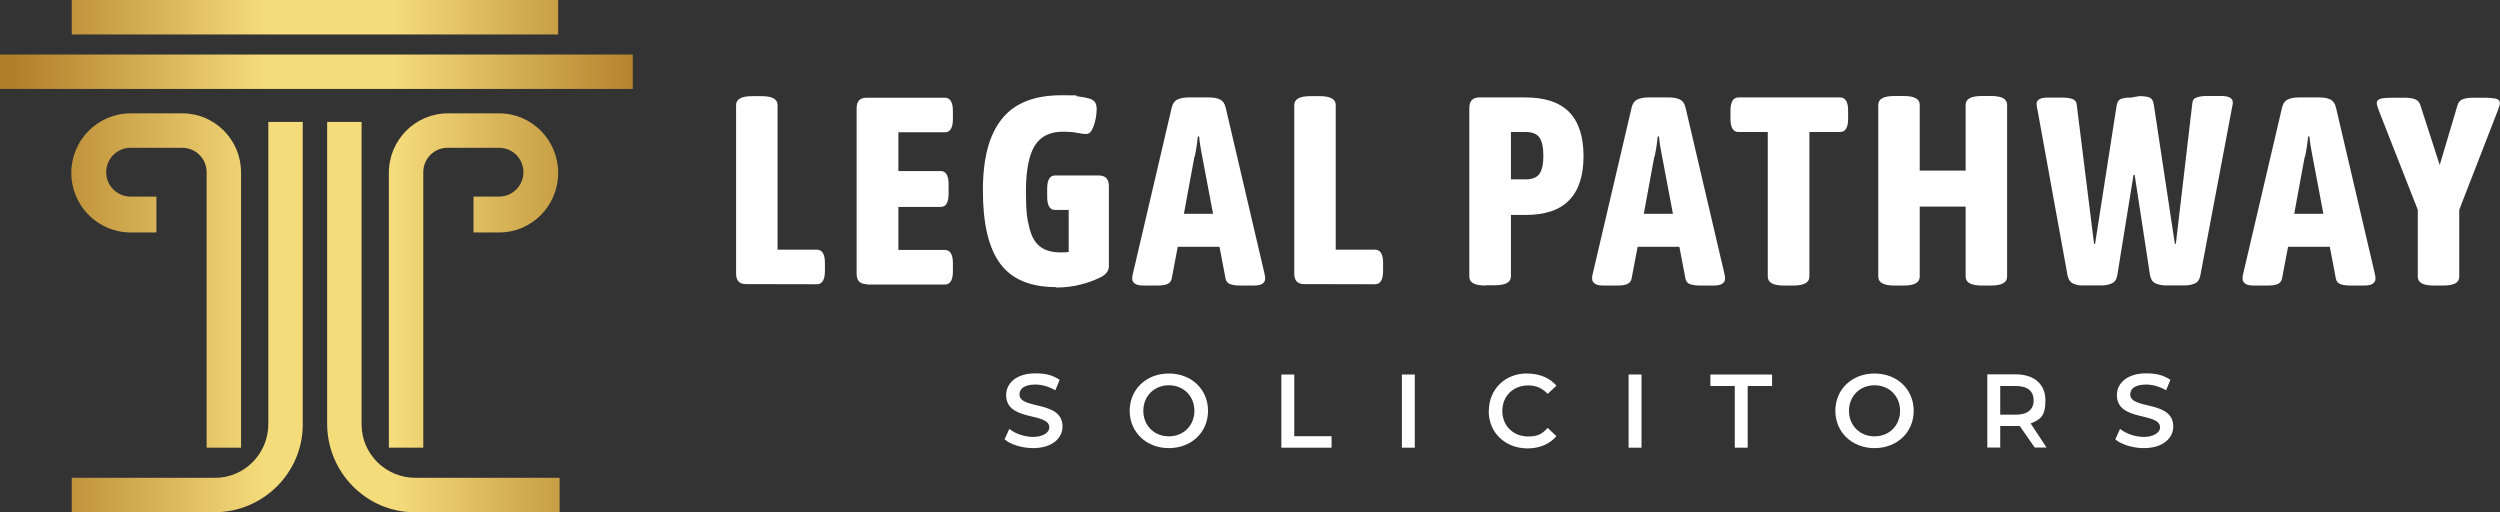 <?xml version="1.0" encoding="utf-8"?>
<!-- Generator: Adobe Illustrator 28.0.0, SVG Export Plug-In . SVG Version: 6.00 Build 0)  -->
<svg version="1.1" id="uuid-c9e696e5-2628-463d-8c6d-5610bdc2ff93"
	 xmlns="http://www.w3.org/2000/svg" xmlns:xlink="http://www.w3.org/1999/xlink" x="0px" y="0px" viewBox="0 0 1742.3 357"
	 style="enable-background:new 0 0 1742.3 357;" xml:space="preserve">
<rect x="0" y="0" width="1742.3" height="357" fill="#333333" stroke="none"/>
<style type="text/css">
	.st0{fill:url(#SVGID_1_);}
	.st1{fill:#FFFFFF;}
</style>
<linearGradient id="SVGID_1_" gradientUnits="userSpaceOnUse" x1="9.6" y1="320.5" x2="450.6" y2="320.5" gradientTransform="matrix(1 0 0 1 0 -142)">
	<stop  offset="0" style="stop-color:#B17E29"/>
	<stop  offset="0.4" style="stop-color:#F5DC7B"/>
	<stop  offset="0.6" style="stop-color:#F5DC7B"/>
	<stop  offset="1" style="stop-color:#B17E29"/>
</linearGradient>
<path class="st0" d="M389,120.5c0,22.9-18.4,41.5-41.1,41.5H330v-25h17.9c9.3,0,16.9-7.6,16.9-17s-7.6-17-16.9-17h-36.1
	c-9.3,0-16.8,7.6-16.8,17v192h-24V120.5c0-22.9,18.4-41.5,41.1-41.5h35.8C370.6,79,389,97.6,389,120.5z M127.2,79H91
	c-22.8,0-41.3,18.6-41.3,41.5S68.2,162,91,162h18v-25H91c-9.4,0-17-7.6-17-17s7.6-17,17-17h36c9.4,0,17,7.6,17,17v192h24V120.2
	C168,97.5,149.7,79,127.2,79z M211,295.8V85h-24v210.5c0,20.7-16.6,37.5-37.1,37.5H50v24h99.3C183.3,357,211,329.6,211,295.8z M0,38
	v24h441V38H0z M50,0v24h339V0H50z M289.1,357H390v-24H289.5c-20.7,0-37.5-16.7-37.5-37.2V85h-24v210.3
	C228,329.3,255.4,357,289.1,357z"/>
<g>
	<g>
		<path class="st1" d="M519.9,198c-4.6,0-6.9-2.4-6.9-7.3V73.2c0-4.1,3.7-6.2,11.2-6.2h6.5c7.5,0,11.2,2.1,11.2,6.2V174h27.4
			c3.7,0,5.6,3.1,5.6,9.2v5.7c0,6.1-1.9,9.2-5.6,9.2L519.9,198L519.9,198z"/>
		<path class="st1" d="M603.9,198c-4.6,0-6.9-2.4-6.9-7.3V75.4c0-4.9,2.3-7.3,6.9-7.3h54.6c3.7,0,5.6,3.1,5.6,9.2V83
			c0,6.1-1.9,9.2-5.6,9.2h-32.4v27h29.5c3.6,0,5.5,3.1,5.5,9.3v6.4c0,6.2-1.8,9.3-5.5,9.3h-29.5v30h32.4c3.7,0,5.6,3.1,5.6,9.2v5.7
			c0,6.1-1.9,9.2-5.6,9.2h-54.6V198z"/>
		<path class="st1" d="M736.1,200.1c-17.9,0-30.9-5.4-39-16.3c-8.1-10.9-12.1-27.9-12.1-50.9s4.4-38.9,13.2-50
			c8.8-11,22.6-16.5,41.2-16.5s7.8,0.2,11.3,0.7s6.1,0.9,7.8,1.4c2.3,0.6,3.8,1.5,4.6,2.7s1.2,2.8,1.2,4.8s-0.3,4.9-0.9,7.6
			c-0.6,2.7-1.4,5-2.4,6.9s-2.3,2.9-4,2.9s-3.3-0.3-6.2-0.8c-2.9-0.6-6.3-0.8-10.2-0.8c-9,0-15.5,3.3-19.5,9.8s-6.1,17.1-6.1,31.7
			s0.8,19,2.3,25.2s4,10.7,7.6,13.4c3.5,2.7,8.3,4,14.2,4s3.4-0.1,5.7-0.4v-29.2h-9.6c-3.6,0-5.4-3.1-5.4-9.3v-5.4
			c0-6.2,1.8-9.3,5.4-9.3h30.6c4.7,0,7,2.5,7,7.5v55.7c0,3.2-2,5.9-5.9,7.8s-8.5,3.7-13.8,5c-5.3,1.4-11,2.1-17.2,2.1L736.1,200.1z"
			/>
		<path class="st1" d="M797.1,199c-2.9,0-4.9-0.4-6.1-1.3c-1.2-0.9-1.9-1.9-1.9-3.2s0-1,0-1.6s0.3-1.6,0.7-3.3L816.6,75
			c0.6-2.7,1.9-4.6,3.9-5.6s4.6-1.5,7.8-1.5h14c3.5,0,6.2,0.5,8.1,1.5c1.9,1,3.2,2.9,3.8,5.6L881,189.6c0.4,1.6,0.6,2.7,0.7,3.3
			c0,0.6,0,1.1,0,1.6c0,1.2-0.6,2.3-1.9,3.2c-1.2,0.9-3.3,1.3-6.1,1.3h-9.4c-2.6,0-4.9-0.3-6.8-0.9s-3-2-3.4-4l-4.2-22.1h-29.1
			l-4.2,22.1c-0.4,2-1.5,3.3-3.4,4s-4.1,0.9-6.6,0.9L797.1,199L797.1,199L797.1,199z M832.4,109.3l-7.3,39.7h20.3l-7.5-39.7
			c-0.5-2.4-0.9-4.8-1.3-7.1s-0.7-4.8-0.9-7.1h-0.9c-0.2,2.4-0.6,4.8-0.9,7.1s-0.8,4.8-1.3,7.1H832.4z"/>
		<path class="st1" d="M908.9,198c-4.6,0-6.9-2.4-6.9-7.3V73.2c0-4.1,3.7-6.2,11.2-6.2h6.5c7.5,0,11.2,2.1,11.2,6.2V174h27.4
			c3.7,0,5.6,3.1,5.6,9.2v5.7c0,6.1-1.9,9.2-5.6,9.2L908.9,198L908.9,198z"/>
		<path class="st1" d="M1035.2,199c-7.5,0-11.2-2.1-11.2-6.2V75.4c0-5,2.3-7.5,6.9-7.5h32.2c13.7,0,23.8,3.4,30.5,10.2
			c6.6,6.8,10,17.1,10,30.7s-3.3,23.8-10,30.7c-6.6,6.9-16.8,10.3-30.5,10.3H1053v42.8c0,4.1-3.7,6.2-11.2,6.2h-6.5L1035.2,199z
			 M1053,125h10.2c4.7,0,7.9-1.3,9.7-3.9c1.8-2.6,2.7-6.8,2.7-12.6s-0.9-10-2.7-12.6c-1.8-2.6-5-3.9-9.7-3.9H1053V125z"/>
		<path class="st1" d="M1117.6,199c-2.9,0-4.9-0.4-6.1-1.3c-1.2-0.9-1.9-1.9-1.9-3.2s0-1,0-1.6s0.3-1.6,0.7-3.3L1137.1,75
			c0.6-2.7,1.9-4.6,3.9-5.6s4.6-1.5,7.8-1.5h14c3.5,0,6.2,0.5,8.1,1.5s3.2,2.9,3.8,5.6l26.8,114.6c0.4,1.6,0.6,2.7,0.7,3.3
			c0,0.6,0,1.1,0,1.6c0,1.2-0.6,2.3-1.9,3.2c-1.2,0.9-3.3,1.3-6.1,1.3h-9.4c-2.6,0-4.9-0.3-6.8-0.9s-3-2-3.4-4l-4.2-22.1h-29.1
			l-4.2,22.1c-0.4,2-1.5,3.3-3.4,4s-4.1,0.9-6.6,0.9L1117.6,199L1117.6,199z M1152.9,109.3l-7.3,39.7h20.3l-7.5-39.7
			c-0.5-2.4-0.9-4.8-1.3-7.1s-0.7-4.8-0.9-7.1h-0.9c-0.2,2.4-0.6,4.8-0.9,7.1s-0.8,4.8-1.3,7.1H1152.9z"/>
		<path class="st1" d="M1243.2,199c-7.5,0-11.2-2.1-11.2-6.2V92h-20.4c-3.7,0-5.6-3.1-5.6-9.2v-5.7c0-6.1,1.9-9.2,5.6-9.2h70.8
			c3.7,0,5.6,3.1,5.6,9.2v5.7c0,6.1-1.9,9.2-5.6,9.2H1261v100.8c0,4.1-3.7,6.2-11.2,6.2h-6.5H1243.2z"/>
		<path class="st1" d="M1320.2,199c-7.5,0-11.2-2.1-11.2-6.2V73.1c0-4.1,3.7-6.2,11.2-6.2h6.5c7.5,0,11.2,2,11.2,6.2v45.8h32V73.1
			c0-4.1,3.7-6.2,11.2-6.2h6.5c7.5,0,11.2,2,11.2,6.2v119.7c0,4.1-3.7,6.2-11.2,6.2h-6.5c-7.5,0-11.2-2.1-11.2-6.2V144h-32v48.8
			c0,4.1-3.7,6.2-11.2,6.2H1320.2z"/>
		<path class="st1" d="M1451.5,199c-2.5,0-4.7-0.5-6.7-1.4s-3.3-2.8-3.9-5.7l-20.8-114.6c-0.1-0.6-0.3-1.5-0.5-2.5
			c-0.2-1.1-0.3-1.8-0.3-2.3c0-1.4,0.6-2.5,1.9-3.3c1.2-0.8,3.3-1.2,6.1-1.2h10c2.6,0,4.8,0.3,6.8,0.9c1.9,0.6,3,1.9,3.2,3.9
			l12.1,97.2h0.7l15-96.3c0.4-2.5,1.3-4,2.9-4.7s3.9-1,7.1-1l5.8-1c3.2,0,5.6,0.3,7.2,1s2.5,2.3,2.9,4.7l14.7,97.2h0.7l11.5-98.2
			c0.2-2,1.3-3.3,3.3-3.9c1.9-0.6,4.1-0.9,6.6-0.9h10.2c2.9,0,4.9,0.4,6.2,1.2c1.2,0.8,1.9,1.9,1.9,3.3s-0.3,2-0.8,4.9l-21.8,115.5
			c-0.5,2.9-1.8,4.8-3.8,5.7c-2.1,0.9-4.3,1.4-6.7,1.4h-13.8c-2.5,0-4.8-0.5-6.9-1.4s-3.3-2.8-3.9-5.7l-10.7-69.9h-0.8l-11.3,69.9
			c-0.5,2.9-1.8,4.8-3.9,5.7s-4.3,1.4-6.7,1.4h-13.9L1451.5,199z"/>
		<path class="st1" d="M1570.9,199c-2.9,0-4.9-0.4-6.1-1.3c-1.2-0.9-1.9-1.9-1.9-3.2s0-1,0-1.6s0.3-1.6,0.7-3.3L1590.4,75
			c0.6-2.7,1.9-4.6,3.9-5.6s4.6-1.5,7.8-1.5h14c3.5,0,6.2,0.5,8.1,1.5s3.2,2.9,3.8,5.6l26.8,114.6c0.4,1.6,0.6,2.7,0.7,3.3
			c0,0.6,0,1.1,0,1.6c0,1.2-0.6,2.3-1.9,3.2c-1.2,0.9-3.3,1.3-6.1,1.3h-9.4c-2.6,0-4.9-0.3-6.8-0.9s-3-2-3.4-4l-4.2-22.1h-29.1
			l-4.2,22.1c-0.4,2-1.5,3.3-3.4,4s-4.1,0.9-6.6,0.9L1570.9,199L1570.9,199z M1606.2,109.3l-7.3,39.7h20.3l-7.5-39.7
			c-0.5-2.4-0.9-4.8-1.3-7.1s-0.7-4.8-0.9-7.1h-0.9c-0.2,2.4-0.6,4.8-0.9,7.1s-0.8,4.8-1.3,7.1H1606.2z"/>
		<path class="st1" d="M1696.2,199c-7.5,0-11.2-2-11.2-6.1v-46.7l-27.1-69c-0.4-1-0.7-2-1-2.9s-0.5-1.8-0.5-2.5c0-1.5,0.9-2.5,2.7-3
			c1.8-0.5,4.6-0.7,8.3-0.7h8.6c2.5,0,4.7,0.3,6.7,0.9s3.4,2.1,4.1,4.3l13.5,41.7l12.4-41.7c0.6-2.2,2-3.7,4-4.3
			c2.1-0.6,4.3-0.9,6.8-0.9h7.7c3.7,0,6.5,0.3,8.3,0.7c1.8,0.5,2.7,1.5,2.7,3s-0.2,1.6-0.5,2.5s-0.7,1.9-1,2.9l-26.8,69v46.7
			c0,4.1-3.7,6.1-11.2,6.1H1696.2z"/>
	</g>
	<g>
		<path class="st1" d="M700.1,306.2l3.3-7.3c4.1,3.3,10.5,5.6,16.7,5.6s11.2-2.8,11.2-6.6c0-10.9-30.1-3.8-30.1-22.6
			c0-7.7,6.5-15.1,20.4-15.1c8.1,0,12.4,1.6,16.9,4.5l-3,7.3c-4.6-2.7-9.6-4-14-4c-7.8,0-11,3-11,6.9c0,10.8,30,3.8,30,22.4
			c0,7.5-6.6,15-20.5,15C712.4,312.3,704.2,309.8,700.1,306.2L700.1,306.2z"/>
		<path class="st1" d="M1474.2,306.2l3.3-7.3c4.1,3.3,10.5,5.6,16.7,5.6s11.2-2.8,11.2-6.6c0-10.9-30.1-3.8-30.1-22.6
			c0-7.7,6.5-15.1,20.4-15.1c8.1,0,12.4,1.6,16.9,4.5l-3,7.3c-4.6-2.7-9.6-4-14-4c-7.8,0-11,3-11,6.9c0,10.8,30,3.8,30,22.4
			c0,7.5-6.6,15-20.5,15C1486.5,312.3,1478.3,309.8,1474.2,306.2L1474.2,306.2z"/>
		<path class="st1" d="M787.3,286.3c0-15,11.6-26,27.3-26s27.3,11,27.3,26s-11.6,26-27.3,26S787.3,301.2,787.3,286.3z M832.4,286.3
			c0-10.3-7.6-17.8-17.8-17.8s-17.8,7.5-17.8,17.8s7.6,17.8,17.8,17.8S832.4,296.6,832.4,286.3z"/>
		<path class="st1" d="M893,261h9v43h26v8h-35V261z"/>
		<path class="st1" d="M977,261h9v51h-9V261z"/>
		<path class="st1" d="M1037.6,286.3c0-15.1,11.6-26.4,27.1-26c8.4,0.2,15.3,3,20,8.5l-6.1,5.7c-3.7-4-8.3-5.9-13.5-5.9
			c-10.5,0-18.1,7.4-18.1,17.8s7.6,17.8,18.1,17.8c7,0,9.8-2,13.5-6l6.1,5.8c-4.7,5.5-11.8,8.5-20.1,8.5c-15.5,0-27.1-10.9-27.1-26
			L1037.6,286.3z"/>
		<path class="st1" d="M1135,261h9v51h-9V261z"/>
		<path class="st1" d="M1209,269h-17v-8h43v8h-17v43h-9V269z"/>
		<path class="st1" d="M1279.1,286.3c0-15,11.6-26,27.3-26s27.3,11,27.3,26s-11.6,26-27.3,26S1279.1,301.2,1279.1,286.3z
			 M1324.2,286.3c0-10.3-7.6-17.8-17.8-17.8s-17.8,7.5-17.8,17.8s7.6,17.8,17.8,17.8S1324.2,296.6,1324.2,286.3z"/>
		<path class="st1" d="M1418.1,312l-10.5-15.1c-0.7,0-1.3,0-2,0H1394v15h-9v-51h19.9c12.7,0,20.6,6.8,20.6,18.1s-3.7,13.4-10.3,16.1
			l11.1,16.8h-8.3L1418.1,312z M1404.9,269H1394v20h10.9c8.2,0,12.4-3.7,12.4-10S1413.1,269,1404.9,269z"/>
	</g>
</g>
</svg>

